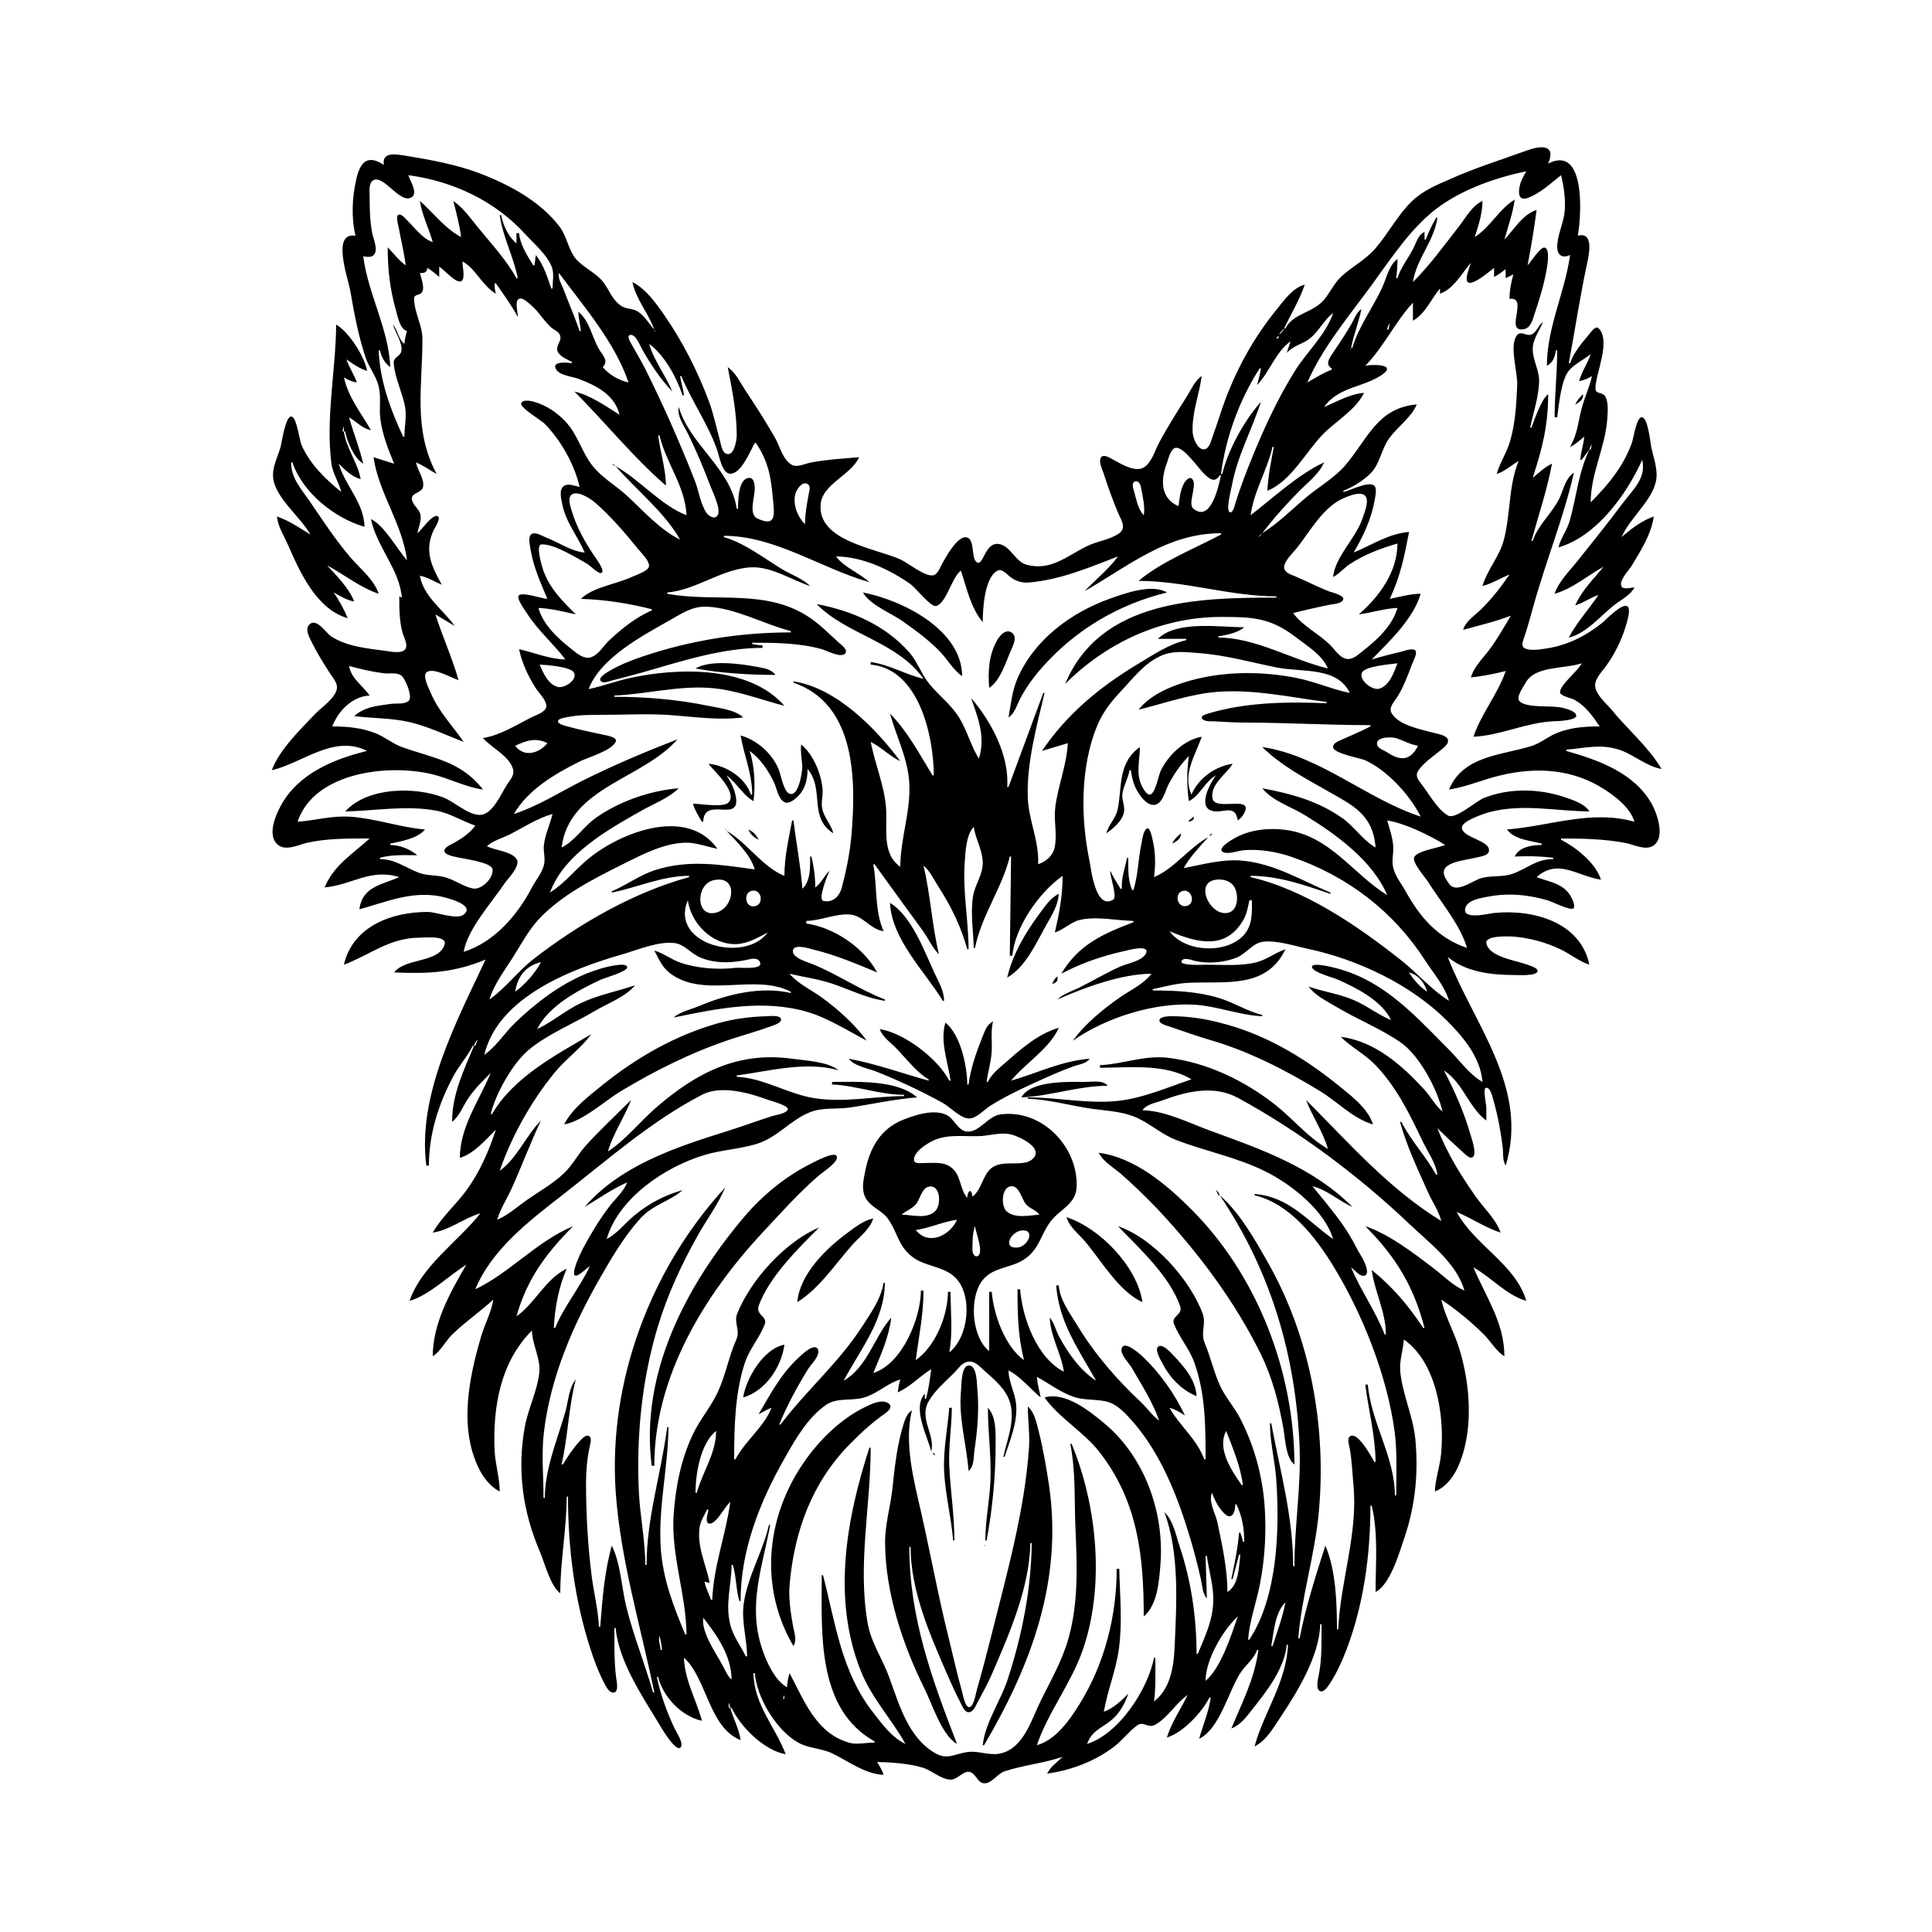 <?xml version="1.0" encoding="UTF-8"?>
<svg xmlns="http://www.w3.org/2000/svg" xmlns:xlink="http://www.w3.org/1999/xlink" width="1500pt" height="1500pt" viewBox="0 0 1500 1500" version="1.1">
<g id="surface1">
<path style=" stroke:none;fill-rule:nonzero;fill:rgb(0%,0%,0%);fill-opacity:1;" d="M 998 255 L 997 255 C 1002.336 243.57 1008.926 233.047 1013 221 C 1003.43 223.488 996.562 233.664 990.609 241 C 973.805 261.715 960.828 285.066 951.426 310 C 947.816 319.566 945 329.43 941.426 339 C 940.348 342 939.191 347.645 935.785 348.652 C 930 350.355 926.277 340.078 926 336 C 925.168 320.82 931 306.781 933 292 C 927.992 295.211 925 302.027 921.949 307 C 914.352 319.113 906.445 331.348 899.781 344 C 896.609 350.023 894.469 358.129 888.828 362.422 C 882 367.621 870.188 360 864 356.703 C 861.777 355.543 856.426 352 854.617 355.473 C 852.98 358.703 855.641 364 856.668 367 C 860 377.402 863.812 388 868 398 C 870.211 403.309 875 409.656 868.938 414.031 C 861.711 419.195 851.887 420.086 844 424 C 828.789 431.301 816 443.656 797 438.43 C 787.988 436 784.316 423.176 775 422.285 C 769 421.73 766 427.695 763.742 432 C 762.992 433.363 761 438 758.812 436.793 C 753.352 434.188 757.602 417.754 749.906 417.117 C 742.848 416.531 733.59 433.766 730.781 439 C 729.301 441.762 727.66 446.477 723.957 446.746 C 717.195 447.238 705.305 437.195 699 434.309 C 680.355 425.773 634 420.145 637.203 391 C 638.867 375.703 660.902 368.68 667 355 C 654.652 356 642.234 356.766 630 359 C 625.523 359.715 619.445 363.152 615 361 C 608 357.461 605.387 346.355 601.773 340 C 594.598 327.383 586.684 315.094 578.668 303 C 574.414 296.586 571.383 289.594 565 285 C 568.379 302.418 572 320.191 572 338 C 571.98 341.52 569.93 355.398 563.418 352.078 C 560.273 350.473 559.57 344.035 558.711 341 C 555.871 331.016 553.875 320.727 550.191 311 C 541.332 287.609 530.203 265.605 515.973 245 C 509.316 235.355 501.656 224.438 491 219 C 493.883 232.797 503.484 243 508 256 C 503.949 251.352 500.328 245.02 494.996 241.746 C 490.348 239 485.652 240.379 481 236.555 C 474 231 472.523 223.242 466.785 217.176 C 461.266 211.336 453.645 207.824 448 202 C 441.18 194.629 440.516 184 434.477 176 C 419.242 156 395 143.148 372 134.426 C 354 127.668 334.832 124.191 316 121.078 C 308.68 120 296.312 117.016 298 128 C 285.328 119.723 279.688 125.758 276.652 139 C 273.406 153.164 272.613 168.777 276 183 C 256.961 180 270.383 216.207 272 226 C 275 243.355 278.328 261.312 284 278 C 286.727 285.684 292.172 292.094 294 300 C 296 308.168 294.27 316.723 295.285 325 C 296.805 337.359 301.316 348.586 306 360 L 290 355 C 294 382.801 312.383 406.363 316 435 C 308 426 298.699 408.227 288 403 C 292.461 424.559 310.191 442 312 464 L 310 463 C 310 472.449 310 481.77 312.477 491 C 313.348 494.398 316.789 500.27 314.879 503.684 C 312.586 507.777 303.703 506 300 505.426 C 285.797 503.488 269.262 502.145 257 494 C 253 491.25 246 479.812 240.449 484.617 C 236.23 488.227 240.391 495.254 242.246 499 C 246.371 507.324 251.27 515.223 256.344 523 C 258.578 526.426 262.391 530.57 261.512 535 C 260 542.25 249.914 549 245 554 C 233.191 566.391 217.172 581.719 211 598 C 235 592.422 259 570.027 285 583 C 259.309 589.328 231.957 600.375 218.312 625 C 214 632.695 206.812 649.359 216.215 656.258 C 222.246 660.684 231.688 656 238 654.426 C 254 650.824 270.609 651 287 651 C 273.785 663.059 259.211 671.688 252 689 C 273.246 687.133 287.59 674 310 681 C 296.242 687.098 281.41 688.18 279 706 C 299.594 700.367 317.965 692.148 340 695.59 C 344.367 696.273 370.512 702.281 359.766 710.242 C 354.375 714.234 338.77 708.027 332 708.027 C 304 708.027 273.895 719.211 267 749 C 287.664 741.18 302.551 728.008 326 728 C 329.617 728 347 726.133 345.227 733.059 C 341.195 747.809 314.5 743.559 306 755 C 332.344 756.133 352.371 755.254 377 745 C 354.305 793.52 323.91 850.105 331 905 L 333 905 C 333 880.309 340.613 856.574 352.309 835 C 356.652 827 362.961 820.125 367 812 L 368 812 C 359.957 831.348 351 849.566 351 871 C 356.871 866.406 359.312 859.094 363.355 853 C 368.344 845.484 374.652 839.348 381 833 C 371.953 854.73 357.203 874.52 357 899 C 368 895.699 377 885 385 877 C 379.609 893.539 372.477 910 362.254 924 C 354 935.355 342.961 944.785 336 957 C 349.348 955 360.262 945.668 373 942 C 355.594 964 327.273 982.812 318 1010 C 333.695 1005.383 348 990.57 362 982 C 349.438 1003.523 336 1027.465 336 1053 C 342 1049.277 345.887 1041.223 351 1036.172 C 361 1026.422 372.719 1018.469 383 1009 C 381.57 1018.543 376.484 1027.727 373.723 1037 C 365.434 1064.812 358.266 1098.48 366.723 1127 C 370.246 1139 376.527 1152.051 388 1158 C 387.91 1147.23 384.512 1136.758 384 1126 C 382.566 1092.32 388.562 1057.438 413 1033 C 413.227 1044.055 419.988 1055.156 418.707 1066 C 417 1080.32 409.996 1093.738 407.426 1108 C 401.367 1141.59 405.859 1173.809 419.281 1205 C 423 1213.773 427.262 1231.328 435 1237 C 435 1211.805 439.93 1187 440 1162 L 441 1162 C 441 1202.023 446 1241.762 458.344 1280 C 461.277 1289.152 464.777 1298.488 469.262 1307 C 470.578 1309.492 473 1314.648 476.688 1314.078 C 480.754 1313.426 478.582 1304.504 478.285 1302 C 476.82 1289.586 477 1276.508 477 1264 L 478 1264 C 480.191 1289.082 498 1316 510.801 1337 C 514.273 1342.777 517.934 1349 522.465 1354 C 523.504 1355.094 527 1359 528.648 1356.34 C 530.699 1353 525.188 1345 523.781 1342 C 517.82 1329.363 512.836 1315.695 510 1302 L 511 1302 C 514.723 1317.523 529.363 1332.73 545 1336 C 540.363 1319.055 531.781 1305.227 531 1287 C 548.871 1303 550.258 1341.211 575 1351 C 573.801 1342.102 569.336 1334.535 567 1326 L 568 1326 C 575 1340.828 593.277 1359.02 610 1362 C 601.734 1340.199 585.516 1324 585 1299 L 586 1299 C 587.699 1318.453 602.902 1343.691 620 1353.094 C 628 1357.531 637.703 1357.258 646 1361.258 C 658.625 1367.348 671.547 1377.34 686 1378 C 684.902 1374.289 682.984 1371.301 681 1368 C 691.766 1368.223 706.816 1369.227 717 1372.598 C 723.91 1375 729.613 1380.641 737 1381.652 C 743.371 1382.523 747.359 1374.488 752.961 1375.754 C 758 1377 759 1385.105 765 1384.535 C 770.535 1384 774.555 1377.02 780 1375.223 C 794.66 1370.391 810.18 1369.016 825 1364 C 820.832 1368.133 815.547 1371.656 813 1377 C 831.598 1374.496 850 1367.48 865 1356.102 C 871.496 1351.16 876.387 1344.301 882.98 1339.543 C 887.922 1336 891.27 1342.234 897 1339.004 C 907 1333.336 912.688 1322.559 922 1316 C 917 1326.68 909.242 1337.766 906 1349 C 918.809 1345 932.941 1329.691 939 1318 L 940 1318 C 938.543 1328.809 933.957 1339.496 931 1350 C 946.887 1342.43 953.824 1313.152 962.941 1299 C 966.953 1292.77 973.594 1288.082 976 1281 L 977 1281 C 974 1303.5 964.562 1321.43 956 1342 C 963.238 1339.195 967.691 1333 972.398 1327 C 983.398 1313.23 997.41 1295.207 999 1277 L 1000 1277 C 998.754 1306.082 981.41 1329 974 1356 C 983 1351.312 988.203 1342.211 993.668 1334 C 1006.988 1314 1024.473 1285.824 1025 1261 L 1026 1261 C 1026 1274.059 1026.453 1287.113 1024 1300 C 1023.465 1302.82 1021.238 1311 1024.602 1312.824 C 1027.824 1314.594 1031.207 1309.07 1032.559 1307 C 1037.629 1299.238 1041.602 1290.633 1044.938 1282 C 1058.758 1246.266 1064 1207.121 1064 1169 L 1065 1169 C 1070.195 1190.824 1068 1214 1068 1236 C 1079.395 1230.395 1086.793 1204.57 1090.668 1193 C 1098.969 1168.195 1101.352 1143 1098.828 1117 C 1097 1099.133 1088.91 1082.691 1087.172 1065 C 1086.348 1056.629 1089.344 1048.297 1090 1040 C 1115.582 1058.023 1121.73 1100.004 1118.828 1129 C 1117.855 1138.738 1114.422 1148.188 1114 1158 C 1128.539 1152.367 1135 1134.105 1137.996 1120 C 1142.797 1096.355 1140 1070 1132.973 1047 C 1129 1034.184 1122 1022 1119 1009 C 1130.684 1016.727 1142 1026.109 1152 1036 C 1157.168 1041.16 1161.848 1049.277 1168 1053 C 1167.984 1026.742 1153.664 1007.215 1144 984 C 1157.824 991.703 1169.543 1005.539 1185 1010 C 1176.863 981.754 1144.676 966.695 1131 941 C 1142.547 945.809 1153 953 1165 957 C 1161.75 946.824 1151.832 937.746 1145.719 929 C 1133.891 912.074 1123.496 895.324 1116 876 C 1122.172 882.043 1128.57 888.059 1135 893.828 C 1136.566 895.238 1140.668 899.766 1143 898.656 C 1147.238 896.82 1142.555 884 1141.711 881 C 1136.684 863.492 1129.465 847.09 1121 831 C 1136.168 841.035 1140.387 860 1154 870 C 1154 866.668 1154 863.332 1153.996 860 C 1153.969 857.805 1151.176 845.234 1153.598 844.633 C 1157.355 843.695 1159 852.762 1159.711 855 C 1163 866.797 1165.273 878.82 1166.715 891 C 1167.289 896 1166.406 900.672 1169 905 C 1187.34 844.652 1144.422 795.633 1124 743 C 1138.391 754.824 1158 757 1176 757 C 1178.586 757 1193.793 758.004 1193.793 753.762 C 1193.793 751 1185 748.785 1183 748.078 C 1175.184 745.391 1155.629 742.492 1154 732.133 C 1153.172 726.273 1170.465 727 1174 727.09 C 1187 728 1200.281 731.586 1212 737.258 C 1219.383 740.832 1226.219 746.52 1234 749 C 1227 715.617 1190 705.82 1160 708.832 C 1155.887 709.242 1133.703 715 1138 704.105 C 1140.344 698.805 1149 697.383 1154 696.398 C 1170.398 693.102 1185.984 694.438 1202 699.145 C 1204.844 700 1219.949 707.5 1221.672 705.184 C 1223.402 703 1220.242 697 1219 695 C 1213 685.605 1202.441 684.637 1193 681 C 1209.578 666.129 1225 680.359 1243 683 C 1238.867 670.027 1223.785 658.016 1212 652 L 1212 651 C 1228.434 651 1245.812 651.355 1262 654.461 C 1268.414 655.691 1277.746 660.766 1283.891 656.398 C 1293 650 1286.637 631.609 1282.324 624 C 1268.617 599.824 1241 590.121 1216 583 L 1216 582 C 1230.227 581 1241.668 577.473 1256 581.723 C 1267.934 585.258 1277.902 595 1290 597 C 1280 580 1263.609 566.289 1251.195 551 C 1247 546 1239.328 539.754 1238.504 533 C 1237.797 527.23 1244 521.312 1247 517 C 1253.441 508.074 1258.77 497.496 1261.961 487 C 1262.848 484.086 1266.336 473.57 1263.883 471.07 C 1260 467.145 1246.746 481.32 1244 483.539 C 1231.512 493.633 1216.918 501 1201 503.41 C 1196.355 504.137 1188.566 505.516 1184 503.422 C 1180.547 501.699 1182.324 498 1183.309 495 C 1186 487.086 1188.184 479.059 1190.426 471 C 1200 436.191 1213.93 402.203 1222 367 C 1215.469 371 1213.797 380.441 1210.68 387 C 1205 398.613 1193.902 407.754 1190 420 L 1189 420 C 1194.57 399.625 1201 381 1205 360 C 1199.34 362.523 1194.789 367.113 1190 371 C 1197.469 348.051 1202 330.262 1202 306 C 1196.684 310 1191.438 325.562 1189 332 L 1188 332 C 1190.406 320.379 1194.438 309 1194.961 297 C 1195.375 287.516 1190 280 1190 271 C 1190 263.484 1195.211 256.703 1198 250 C 1194.32 252.402 1193 258.195 1188.906 259.75 C 1184.723 261.281 1180.352 255.832 1177.18 261.148 C 1172 269.629 1178.395 289.117 1177.961 299 C 1177.324 313.555 1176.5 329 1172.277 343 C 1169.676 351.668 1164.488 359.363 1162 368 C 1168.375 366 1173.254 361.273 1179 358 C 1171 378.199 1173 398.109 1167.621 419 C 1164.25 432.094 1154.676 442.266 1151 455 C 1158.422 453 1164.941 449 1172 446 C 1165.336 455.797 1158.406 464.633 1150 473 C 1145 478 1137.938 482.102 1136 489 C 1148.535 485.477 1160.812 482.727 1173 478 C 1167.574 487.297 1162.391 496.371 1155.871 505 C 1150.785 511.727 1144.387 517.73 1142 526 C 1150.938 525 1160.25 523.156 1169 521 C 1162.867 539.008 1150 554.02 1144 572 C 1164.898 571.09 1184.676 561 1206 560 C 1208.668 560 1223.793 559.395 1223.793 555.754 C 1223.793 552.305 1216.48 550.445 1214 549.746 C 1205.176 547.258 1187.477 550.113 1180.359 545 C 1176 542 1182.898 533.148 1184.578 530 C 1191.641 516.789 1214.902 519.441 1228 515 C 1225 521.199 1211.207 531.539 1211.207 537.488 C 1211.207 540.328 1219.922 542.043 1222 543.137 C 1230.762 547.738 1236.609 556.008 1242 564 C 1230.801 564 1219.555 564.742 1209 569 C 1202 571.695 1196.168 577 1189 579.227 C 1165.777 586.469 1136 586.59 1125 613 C 1138.406 611.02 1151.727 605.031 1165 602 C 1193 595.223 1221.375 597 1246 613.078 C 1255.207 619.133 1265.527 627.121 1269 638 C 1235.199 628.48 1203.68 641.344 1170 644 C 1175.934 652 1187.895 652.566 1197 655 L 1197 656 C 1189.262 656.16 1179.734 657.406 1176 665 C 1186.414 664.555 1195.594 664.684 1206 666 L 1206 667 C 1192.316 667.008 1185.996 674.402 1174 678.52 C 1166.324 681.156 1157.809 679.57 1150 681.789 C 1144.207 683.434 1133.895 691.434 1127.82 688.508 C 1125.574 687.43 1124.246 685 1122.953 683 C 1114 669.285 1136.91 668.262 1147 665.629 C 1149.629 665 1155.57 664.238 1156 660.789 C 1157.336 652.277 1135 650.633 1135 642.438 C 1135 637.309 1152.918 631.43 1157 630.379 C 1182.414 623.832 1208.309 629.785 1234 630 C 1230.504 624 1220.477 620.805 1214 618.672 C 1194.328 612.188 1171.344 611.785 1152 619.605 C 1145.797 622.113 1130 636.535 1124.172 633.148 C 1115.906 628.477 1108.914 615.398 1103 608 C 1100.523 604.723 1098.617 601.82 1101.336 598 C 1105.879 591.617 1113 587.133 1118.984 582.078 C 1120.992 580.352 1124.941 577.551 1124.168 574.391 C 1123.227 570.539 1115 569.609 1112 568.711 C 1102.367 566 1086.363 563.172 1080.621 554 C 1077.867 549.539 1081.887 545.551 1084.25 542 C 1089.727 533.773 1093 524.191 1096.574 515 C 1097.363 513 1100.633 507.113 1098.867 505.043 C 1096.977 502.824 1090.301 505.34 1088 506 C 1084.992 506.598 1081.996 507.371 1079 508.129 C 1074.301 509.309 1069.66 510.68 1065 512 C 1078.672 498.039 1097.441 480.301 1103 461 C 1094.738 461.066 1087 463.344 1079 465 C 1087.395 447.023 1090.254 432.316 1094 413 C 1078.223 414.258 1065.223 423.078 1051 429 C 1057.867 417.23 1064.539 403.504 1066.914 390 C 1067.422 387.121 1069.879 378.426 1066.398 376.645 C 1061 374 1048.512 380.727 1043 382 L 1043 381 C 1050.941 378 1062.191 371.059 1067 364 C 1072 356.531 1073.344 347.34 1078.762 340 C 1085.258 331.191 1095.707 324.141 1100 314 C 1069.301 316.68 1062 340.68 1044.699 361 C 1036.312 370.785 1024.883 377.328 1015 385.426 C 1003.48 395 992.645 406.098 980 414 C 988.75 402.473 998.797 391.254 1009 381 C 1015.625 374.344 1024.273 367.801 1028 359 C 1007.539 368.566 988.852 386.277 971 400 C 973.516 381.328 983.805 365.129 988 347 L 989 347 C 986.898 358.148 984.488 369.656 984 381 C 1002.824 373.707 1014.852 348.766 1029 335.285 C 1038.633 326.25 1053.363 317.09 1059 305 C 1047.754 306 1038.188 311.758 1028 316 C 1039.184 300.168 1058.32 301 1072.941 291.004 C 1085.352 282.543 1065 282.766 1060 284 C 1074.438 269.258 1083 250.141 1097 235 L 1097 249 C 1106.992 243.223 1110.801 232.465 1118 224 L 1118 228 C 1128.621 224.391 1134.957 212.09 1142 204 C 1141.242 206.332 1140.41 208.648 1139.723 211.004 C 1134 230.113 1154.77 212 1160 208 L 1160 215 C 1163.34 213.453 1165.98 211.094 1169 209 L 1169 216 L 1175 213 C 1173.191 219 1172 225.766 1172 232 C 1187.18 230.305 1167.781 258.195 1183 255.625 C 1188.406 254.711 1189.871 248.379 1191.332 244 C 1195.305 232.109 1199 220.398 1201 208 C 1201.477 205.59 1203.57 192.207 1198.895 192.207 C 1195.621 192.207 1188.434 203.547 1186 206 C 1188.668 192 1191.191 177.293 1193 163 C 1181.984 166.52 1175.734 178.102 1168 186 C 1170.871 176 1174.594 165.426 1176 155 C 1163.949 162.113 1157.18 176.383 1145 184 C 1147.926 175 1150.973 165.676 1151 156 C 1142.801 159.824 1137.973 169.062 1132.574 176 C 1121 190.785 1110.281 205.719 1097 219 C 1099.648 201.078 1113.566 187.047 1116 169 L 1115 169 C 1112 174.418 1109 180.238 1107 186 L 1106 186 L 1106 180 C 1101 182.523 1100 187.309 1097.742 192 C 1093.812 200.059 1087.539 207.371 1085 216 L 1084 216 C 1084.641 211 1085 206.102 1085 201 C 1078.203 206.332 1076.656 215.434 1073.23 223 C 1066.219 238.484 1054.691 253.719 1050 270 L 1049 270 C 1051 260 1054.902 250.137 1057 240 C 1052.945 242.656 1051.391 248 1048.988 252 C 1044.379 260 1039.23 267.391 1034.207 275 C 1031.57 279 1029 283.176 1034 286 L 1034 287 C 1027.445 289.398 1021 293.477 1015 297 C 1025.805 272 1043.867 249.68 1060 228 C 1075.707 207.227 1090.297 183.426 1110 166.289 C 1130.168 148.75 1159 138.344 1185 133 C 1183.668 135.285 1182.391 137.582 1181.312 140.004 C 1179.242 144.637 1176.707 157 1186 153.73 C 1195.223 150.543 1204.441 142 1212 136 C 1214.242 145.309 1215.938 156.473 1214.57 166 C 1213.344 174.57 1208.934 183.34 1209 192 C 1209.195 198.574 1213.465 200.602 1219 198 C 1215 227.039 1201 254.27 1201 284 C 1205.75 281.531 1207.234 277.105 1208 272 L 1209 272 C 1209 289.395 1207 306.648 1207 324 L 1209 324 C 1210.281 314.492 1211.953 296 1217.727 288.211 C 1221.723 283 1229.758 279.16 1235 275 C 1232.535 282.238 1228 288.672 1226 296 C 1229.629 295.137 1232.758 294 1236 292 C 1233.949 301 1229.984 309.188 1227.762 318 C 1224.941 329.152 1224.785 336.605 1219 347 C 1223.168 345.066 1226.441 342 1230 339 C 1229.512 345.117 1227.281 351 1227 357 L 1228 357 L 1234 349 C 1225.355 367.516 1224.176 384.637 1218.844 404 C 1216.793 411.438 1211.797 417.512 1210 425 C 1239.574 416.48 1263.199 383.492 1275 357 C 1278.422 371.379 1267.535 380.379 1259.629 391 C 1248.234 406.309 1236.32 421.098 1224.398 436 C 1218.344 443.57 1210 451.676 1207 461 C 1221.391 456.828 1232 447.156 1245 440 C 1237.25 449.551 1227.934 458.562 1223 470 C 1229.398 468.152 1234.602 464 1241 462 C 1233.516 473.094 1224.301 483.16 1218 495 C 1231.844 491.824 1243 477.594 1254 469.234 C 1259.258 465.215 1265.926 462.066 1269 456 C 1266.445 456.199 1259.691 458.266 1258.664 454.68 C 1257.371 450.156 1264.809 442.594 1266.996 439 C 1274 427.281 1282 415 1284 401 C 1274.637 404.246 1266.43 410.57 1259 417 C 1265.348 402.266 1282 389.539 1285.605 374 C 1287.633 365 1283.805 355.703 1282 347 C 1281.27 343.449 1279.395 323.016 1274.371 324 C 1270.41 324.637 1268.219 340.492 1266.945 344 C 1260.285 362.328 1248.617 376.383 1235 390 C 1235 367.785 1246.387 347.273 1247.91 325 C 1248.254 320.008 1249 311.613 1246 307.32 C 1243.484 304 1238.504 306.457 1238.688 301 C 1239 289.727 1251 264.309 1241 254.754 C 1238.652 252.523 1234.652 258.547 1233.434 260 C 1228 266.484 1221.598 274 1219 282 L 1218 282 C 1222.961 255.68 1226.809 229.152 1232.574 203 C 1234 196 1237 179.824 1225 183 C 1228 166.379 1231 112.137 1202 127 C 1208.586 111.398 1195.43 113.141 1185 117 C 1165.23 124.164 1145.316 130.324 1126 139 C 1115.375 143.555 1104.637 148.066 1096.172 156.285 C 1085 167.102 1077.871 181.344 1067.711 193 C 1059.969 202 1049.434 207.051 1041 215.09 C 1035.562 220.301 1032.656 227.332 1027.711 233 C 1018.734 243.281 1004.184 243.078 998 255 M 429 224 L 428 224 C 424.953 215 422 205.43 416 198 L 415 206 L 414 206 C 409.344 198.395 403.797 190.062 403 181 L 401 181 L 401 189 C 394.48 183.609 390.875 175.102 389 167 L 388 167 C 390.258 183.762 398.766 199.336 402 216 L 401 216 C 393.297 202.164 382.289 190.152 372.25 178 C 365.914 170.328 360.219 161.789 352 156 C 354.258 165.16 356.789 174.641 358 184 C 345.656 177.699 336.355 165.047 326 156 C 327.598 166.809 333 177.438 336 188 C 328.258 185.367 322.672 177.625 317 172 C 315.465 170.477 312.191 166.074 309.617 166.633 C 307 167.195 309 174.379 309.426 176 C 311.234 186.039 313.719 196 315 206 C 309.555 202.156 305.641 196.738 301 192 C 301 209 302.773 224.688 307.426 241 C 308.871 246.062 310.426 255.426 316 257 C 315 260.383 314.18 263.488 314 267 C 309.305 263.547 308.926 256.348 305 252 C 306.875 257.746 312.828 266.668 311.59 272.777 C 310.77 276.812 305.328 277.125 305.676 282.004 C 306.484 293.289 312.496 305 314.531 316 C 315.812 323.02 313.98 331.719 314 339 L 313 339 C 303 317.805 295 295.75 294 272 L 295 272 C 296.305 277.488 298.422 281.598 303 285 C 301.719 255.125 285.793 228.383 282 199 C 285.57 199.621 289.848 200.238 291.355 196 C 292.816 191.781 289.82 185.195 289 181 C 287.18 171.68 286.996 162.457 287 153 C 287 149.555 286 142.277 289.562 140.082 C 297.469 135.109 309.793 157.391 318.773 153.605 C 325.484 150.777 318.219 140.23 317 136 C 352 140.734 384.379 156 408 182 C 414.598 189.191 425.613 198.656 428.652 208 C 430.281 213.008 429 218.816 429 224 M 1145 184 L 1144 185 L 1145 184 M 385 228 C 384.191 225.27 384 223 384 220 L 385 220 C 391 228.559 396.938 236.758 402 246 C 402.199 242.719 399.434 234.152 402.742 232.16 C 405.602 230.441 410 235.027 412 236.617 C 418 241.652 421.73 248.367 427.324 253.699 C 429.668 256 433.34 257 434.715 260.059 C 436.703 264.625 431 268.414 433 273 C 434.93 277.035 440.383 279 444 281 L 444 282 C 441.195 281.48 427.73 280.043 431.754 286.789 C 434.625 291.613 444.18 292.254 449 294.066 C 462.852 299.273 477.312 306.484 481 322 C 469.738 315.051 459 307.113 446 304 C 469.812 327.812 491.559 355 517 377 C 516.891 364 512.648 351 511 338 L 512 338 C 517 359.383 532 377.301 533 400 C 513 392.324 496.848 372.492 478 362 C 493.859 380.168 516.281 398 528 419 C 512 411.066 499 396 486 384.168 C 477.359 376.492 466.605 370.27 459.531 361 C 451.328 350.25 448.547 337.32 438.828 327.039 C 432.422 320.258 423.992 314.68 415 312.043 C 412.797 311.398 405.395 309.648 404.633 313.328 C 403.93 316.703 420.297 326.355 422.91 329.039 C 435.562 342.027 445.898 360.277 450 378 C 446.488 377.484 441.574 375.098 438.227 377.043 C 433.66 379.695 435.664 387 436.461 391 C 439 405.098 448.453 416.125 454 429 C 443.332 428.062 433.844 421.062 424 417.316 C 421.188 416.246 417.254 413.621 414 414.133 C 409 415 411.547 423.777 412 427 C 414.398 441.02 419.609 452.055 425 465 C 420.777 464.816 405.891 459.445 402.879 462.199 C 400.465 464.402 407.77 474 409 476 C 417.645 489.566 429.465 499.531 439 512 C 426.648 511.746 414.91 506.73 403 504 C 405.215 514.59 410 525 415.812 534 C 418.227 538 423.984 543.199 424.172 548 C 424.359 552.695 416.371 555.066 413 556.754 C 401.191 562.656 388.215 571.02 375 573 C 381.723 580.766 395.188 586.684 398.277 597 C 399.688 601.703 396.168 605.371 393.746 609 C 388.996 616.125 382.457 633.109 372 632.68 C 362.734 632.297 352.695 622.367 344 619.066 C 321.664 610.59 285.359 611.059 268 630 C 291.387 629.516 315.711 625 339 629.461 C 349.715 631.516 358.816 637.531 369 641 C 364.727 647 358.328 651.129 352 654.691 C 350 655.816 345 657.656 345 660.512 C 345 663.699 351.777 664.793 354 665.371 C 359 666.684 381.898 669.223 382.457 675.133 C 383 682.113 373.699 691.191 367 689.797 C 359.609 688.262 353.242 683.348 346 681.211 C 339 679.184 331.785 680.137 325 677.531 C 314.441 673.477 306.832 667.031 295 667 L 295 666 C 304.516 663.324 314.195 664 324 664 C 317.785 659 311 656.348 303 656 L 303 655 C 311.883 653 323.832 651.195 330 644 C 310.57 642.414 291.719 635.441 272 634.09 C 257.781 633.117 244.91 637 231 638 C 244 599.445 301.352 593 335 601 C 348.512 604.09 361.219 611.145 375 613 C 357.906 591 336.699 588.809 312 580 C 304.84 577.328 299 572.309 292 569.453 C 281 565.031 269.578 564 258 564 C 262.473 552 273.66 540.609 287 540 C 281.465 532.141 272.789 527.035 271 517 C 279.812 519.48 288.902 521.598 298 522.715 C 302.211 523.23 308.18 521.801 311.723 524.602 C 314.734 527 320.562 541 317.352 544.062 C 314.406 547 307.77 546 304 546.426 C 293.305 548 283.383 548.48 275 556 C 288.973 557.766 303.188 557.379 317 560.426 C 331.656 563.656 345.996 570.637 360 576 C 350.805 562.789 340.266 552.191 334 537 C 332.816 534.102 327.465 524 331.605 521.617 C 337.469 518.398 350.27 526.363 356 528 C 351 510.559 343.598 494.203 338 477 L 353 486 C 344 473.266 328.914 463.352 326 447 C 332 448.086 337.332 451.641 343 454 C 334.977 439.527 329 427.109 337 411 C 337.812 409.598 343 401.371 339.496 400.633 C 335 399.688 327.5 411.48 324 414 C 324.949 409.391 327.566 403.695 326.309 399 C 325 394.73 319.855 391.551 319.754 387.109 C 319.641 382.457 327.488 382.777 328.473 378 C 329.695 372 324 365 323 359 C 328.719 361.395 333.613 365.004 339 368 C 320.555 333.402 328 300.172 327.973 263 C 327.949 252.699 321.699 242.648 321.477 232.074 C 321.391 228 326 229.684 327.73 226.746 C 329.848 223 327 216 326 212 C 329.68 212.016 331 211.738 332 208 C 335.195 210.113 338 212.484 341 215 L 341 207 C 344.461 209 354.637 221 358.395 218.168 C 361.348 216.023 359 206.348 359 203 C 369.227 208.227 374.434 222 385 228 M 1170 208 L 1169 209 L 1170 208 M 434 212 C 453.434 238.219 477.391 265.641 488 297 C 480.516 295.223 472.883 291 468 285 C 472.797 280.078 467.957 276 465 271 C 459.473 261.465 457.879 249.34 449 242 C 449.219 247.059 450.363 252 451 257 L 450 257 C 446.344 246.191 441.672 235.695 437.68 225 C 436.168 221 433 216.348 434 212 M 1084 217 L 1083 218 L 1084 217 M 1097 219 L 1096 220 L 1097 219 M 1035 243 C 1029.91 259 1014.965 273 1006 287 C 991.312 310.27 980 335.48 969.801 361 C 965.98 370.551 962.488 380.207 959.344 390 C 958.922 391.312 957.305 399.121 954.723 397.652 C 951.594 396 955.863 380.102 956.426 377 C 960.516 354.352 971.922 333.754 979 312 C 966.305 326.059 953.301 349.418 949 368 L 948 368 C 951.566 339.789 962.441 310 978 286 L 979 286 C 978.402 290.441 977 294.645 976 299 C 985.812 288.719 990.301 273.312 1002 265 L 999 274 C 1005 267.73 1010.926 267.531 1016.996 262.762 C 1024 257.211 1027.879 248.449 1035 243 M 1079 251 L 1078 256 L 1077 256 C 1077.305 253.707 1077.578 252.789 1079 251 M 261 252 C 260.707 287.379 252.887 323.566 257.184 359 C 258 367.094 263 374.141 265 382 C 252.668 372 240.988 360.703 234.312 346 C 232.434 342 230.629 325.027 226.621 323.496 C 221.797 321.656 218.781 343.602 217.848 347 C 215.578 355.285 210.816 363.105 212.215 372 C 214.602 387.223 233.57 401.668 241 415 C 232.578 409.828 224.418 404.207 215 401 C 215.797 409 220.43 415.793 223.574 423 C 232.824 444.199 245.664 473 270 480 C 267 473.02 263.395 466.152 259 460 C 264.188 462.73 269.172 466 275 467 C 271 456.688 261.414 447.051 254 439 C 267.574 446.227 279.266 456.016 294 461 C 290.48 450 279.645 441.574 272.285 433 C 260.504 419.27 250.578 404 240.34 389 C 233.715 379.367 226 371.258 226 359 L 227 359 C 234.98 382.398 259.539 402.242 283 409 C 282.609 390.172 267.953 377.156 263 360 C 268 365 273 370 280 372 C 277.766 359.035 268.781 348.227 267 335 L 268 335 C 269.379 342.73 275 355.816 282 360 C 279.188 348 274.387 336.027 271 324 C 276.82 327.359 281.203 332.684 288 334 C 280 320.047 270.73 309.117 267 293 C 270.262 295 273.277 296.336 277 297 C 275 290.605 270.992 285.297 269 279 C 274 282.68 278.98 286 285 288 C 283.281 277 270.699 257.48 261 252 M 997 255 C 995.895 257.355 995 258.375 993 260 C 994.207 258 995.246 256.59 997 255 M 508.668 256.668 C 508.723 256.723 508.777 257.777 508.332 257.332 C 508.277 257.277 508.223 256.223 508.668 256.668 M 522 304 C 516.77 291.438 507.777 280.109 504 267 C 515.961 275.602 525.316 293.242 530 307 L 531 307 C 530.578 302 528.746 297.078 528 292 L 529 292 C 537.27 312 549.992 329.438 556.996 350 C 558.523 354.48 560.695 367.793 567 367.793 C 575.656 367.793 582.422 350.133 586 344 L 587 344 C 597 359.332 598.5 370.453 600.172 388 C 601.277 399.648 602.727 409.496 588 402.531 C 580.871 399.117 586.191 385.605 585.984 379 C 585.906 376.449 585.566 371.055 581.906 371.055 C 572.965 371.055 573 389.398 573 395 L 572 395 C 567.371 363.668 535.418 345.223 527 316 C 525.551 323 530.734 330 533.754 336 C 540.535 349.66 546.395 363.75 551.809 378 C 553.512 382.484 560.312 396.016 556.957 400.395 C 554.434 403.684 549.93 400.285 548.363 398 C 543.633 390.656 542.547 381 539.398 373 C 527.711 343.449 515 314.383 500.754 286 C 497.316 279.18 493.285 272.695 489.621 266 C 488.957 264.781 486.434 260.469 489.32 260.035 C 493.68 259.387 496.797 268.156 498.426 271 C 505 282.582 512.758 294.336 522 304 M 993 261 C 992.453 262.637 992.637 262.453 991 263 C 991.547 261.363 991.363 261.547 993 261 M 294 269 L 293 270 L 294 269 M 1048.668 270.668 C 1048.723 270.723 1048.777 271.777 1048.332 271.332 C 1048.277 271.277 1048.223 270.223 1048.668 270.668 M 269 278 L 268 279 L 269 278 M 1218 283 L 1217 284 L 1218 283 M 1237 291 L 1236 292 L 1237 291 M 1229 306 C 1226.52 308.551 1224.496 310.777 1223 314 C 1226.414 312.367 1229.543 310.07 1229 306 M 1028 316 L 1027 317 L 1028 316 M 267 331 L 267 335 L 266 335 C 266.176 333.316 266.316 332.508 267 331 M 1236 345 L 1235 349 L 1234 349 C 1234.562 347.246 1234.918 346.457 1236 345 M 947 369 L 948 369 C 946.316 376.273 940.473 406.156 926.605 395 C 922 391.359 928.84 378.609 926.398 373.117 C 924.488 368.828 920.867 372.465 919.418 375.008 C 916.344 380.406 915.766 387 915 393 C 901 387 901 372.691 905.812 360 C 906.977 357 908.844 347.637 913.211 347.637 C 919.691 347.637 930.48 363.617 935 368 C 939.254 372.098 943.371 375.152 947 369 M 1180 357 L 1179 358 L 1180 357 M 263 359 L 262 360 L 263 359 M 307 360 L 306 361 L 307 360 M 475 360 C 476.223 361.195 476.422 361.316 478 362 C 476.777 360.805 476.578 360.684 475 360 M 888 400 C 883.355 395.199 882.191 387.281 880.348 381 C 879.75 379 878.277 374.699 881.277 373.75 C 883.953 373 885.371 376 885.773 378.02 C 886.988 384.242 889.266 394 888 400 M 625 407 C 619.32 401.363 615.539 392.086 617.395 384 C 618 380.637 622.922 372.688 627.383 376.047 C 629.645 377.754 628.219 381.766 627.805 384 C 626.41 391.492 625 399.379 625 407 M 266 382 L 265 383 L 266 382 M 451 465 C 468.734 465.367 488.832 468.559 506 473 L 506 474 C 493.633 479.176 482.773 488.121 473 497.172 C 468.582 501.277 464.938 508.148 459 510.242 C 453.48 512.188 447.996 507.344 444 504.195 C 433.348 495.801 421.898 485.504 418 472 C 427.832 472.422 437.457 474.816 447 477 C 435.332 465.332 424.48 454.508 420.375 438 C 419.758 435.523 416.258 423 420.32 422.695 C 430 422.023 447.594 433.113 456 437.797 C 458 439 464.934 446.023 467 444.793 C 470.176 443 462 432.672 461 431 C 453.918 420.367 447.691 409.309 444 397 C 443 393.82 440.43 386.609 443.742 384.043 C 448.328 380.488 458.672 387.301 462 390.188 C 473.934 400.547 485.262 413.711 495.195 426 C 497.656 429.047 504.324 435.34 503.887 439.609 C 503.504 443.328 493.918 446.328 491 447.742 C 479.211 453.445 460.18 455.73 451 465 M 1035 448 C 1039.984 445.414 1043.344 441.02 1048 438 C 1059 430.645 1072.23 425.625 1085 422 C 1084.816 444.254 1071 463 1055 477 C 1065 475.707 1074.887 472.434 1085 472 C 1081 485.574 1069.844 496.258 1059 504.652 C 1055.422 507.418 1050.953 512.109 1046 511.613 C 1040.379 511.051 1036.598 504.66 1032.984 501.004 C 1024 492.004 1011.527 486.227 1004 476 C 1013.555 473.527 1023.324 471.352 1033 469.398 C 1035.574 469 1041.598 468.559 1042.793 465.68 C 1044.258 462.16 1034 460 1032 459.188 C 1022.809 455.629 1014 451 1005 447.199 C 1001.883 446 996.637 444.258 997 440 C 997.48 435 1004.168 429 1007.211 425 C 1016.711 413 1024.793 398.098 1038 389.547 C 1041.699 387.152 1056.926 379.633 1060.398 385.602 C 1062.996 390.078 1059 398.672 1057.656 403 C 1052.418 418.141 1036.613 432.246 1035 448 M 948 414 L 948 415 C 927.387 426 901.715 436 884 451 C 920 451 955.312 463 991 463 L 991 464 C 930.633 464 854.344 465.328 827 531 C 859.203 498.797 901.977 479 948 479 C 971.973 479 986.176 479.371 1006 494.652 C 1014.777 501.418 1026.547 508.48 1031 519 C 1003.281 512.324 974.75 495.02 946 495 L 946 494 C 952.422 493.055 961 491.348 966 487 C 947.43 487 913.465 481.512 899 496 L 921 496 L 921 497 C 907.496 500.125 895.734 508.16 884 515.199 C 854.246 533.051 828.539 554.039 809 583 L 829 577 C 828.273 594 821.293 610.211 819.285 627 C 818 637.422 821 647.496 818.816 658 C 817.422 664.512 812 669 806 671 C 807 653.66 798.793 637.195 798 620 C 796.859 593.113 804.785 564.027 811 538 L 810 538 L 783 611 L 782 611 C 783.664 586.453 769.566 560 754 542 C 759.383 557.812 765.352 572.074 760 589 C 753.801 579.148 750.879 567.102 744.574 557 C 738 546.582 729 540.07 721.527 531 C 715.191 523.262 712.352 513.609 705.57 506.039 C 686.844 485.129 660.926 474.016 634 469 C 657.609 493 696.582 498.012 717 527 C 702.875 523.73 690.637 516 676 514 L 676 516 C 713.57 519.301 724.918 571.797 725 602 L 724 602 C 713.82 585.367 704.777 568.066 691 554 C 695.84 571.727 704.625 588.344 705.91 607 C 707.453 629.41 699 650.73 699 673 C 683.879 662.258 689.363 642.086 687.828 626 C 686.176 608.621 679.293 593 676 576 C 684.215 580.09 690.684 587.047 699 591 C 680 565.461 649.207 534 616 529 L 616 530 C 664.703 546.586 664.758 606.086 661 649 C 659.816 662.508 657 676 653.621 689 C 651.914 695.496 646.941 701.102 639.32 699.512 C 634.609 698.527 642.598 679.262 644 676 C 639.84 680.102 637.844 685.426 633 689 C 632.977 681.059 631.859 672.723 630 665 L 629 665 C 629 673.102 629.367 684.137 623 690 C 621.598 672.219 618.238 654.688 616 637 L 615 637 C 612.34 651.121 609 665.594 609 680 C 592.461 673.594 579.883 654.047 564 645 C 572 653.379 582.656 663.641 586 675 C 558.934 671.355 534.816 667 508 675.746 C 496.328 679.613 486.312 687.289 475 692 L 475 693 C 495 689 514 680.016 535 680 L 535 681 C 492.336 692.645 449.852 717.051 415 744 C 402.461 753.543 392.848 767 380 776 C 383.504 764 392.387 752.629 399 742 C 405 732.512 410.434 722.25 418 714 C 435.961 694.746 460.824 682.34 484 670.754 C 498.629 663.441 515.238 654.727 532 654.258 C 540.266 654.027 548.938 657.438 557 659 C 532.789 624.727 478 647.633 454 669.176 C 445 677.125 437.199 686.621 427 693 C 437.852 663.191 471.91 644.164 498 629.426 C 507.934 623.812 518.605 620 527 612 C 504.762 613.758 480 622.414 462 635.43 C 452.887 642 446 653.277 436 658 C 441.965 611.047 498.719 605.227 526 574 C 500.82 583.766 476.176 594.16 452 606.246 C 434.773 615 417.289 626.039 399 632 C 409.973 613 430.883 600.805 450 591.246 C 456.891 587.801 474.219 583.109 477.965 576.117 C 479.996 572.316 471 571.043 469 570.574 C 459.684 568.473 450.184 566.727 441 564.09 C 439.363 563.621 433.207 562.348 433.207 560.012 C 433.207 557.738 439.457 557 441 556.664 C 449.625 555 458.242 555 467 555 C 484.215 555 501.828 554 519 555.09 C 538.598 556.43 557.48 559.48 577 557 C 570.84 551.047 558.215 549.703 550 548.004 C 526 543.055 501.348 541 477 541 L 477 540 C 501.961 539 525.59 532.348 551 534.09 C 570.957 535.457 589.773 543.023 609 548 C 581.746 516.598 525.773 518.301 489 526.426 C 478.203 528.809 467.816 532.762 457 535 C 466.172 510.812 498.762 493.574 520 481.574 C 529.676 476.109 537.488 470.531 549 471.039 C 571 472.012 592.816 484.504 614 490 L 614 491 C 575 491 536.895 497.035 500 509.332 C 490.645 512.453 481.496 516 473 521.016 C 471.371 522 463.672 526.262 466.637 529 C 468.559 530.668 472.902 529 475 528.371 C 483 526.328 491 524.27 499 522 C 528.988 513.43 560.52 503.004 592 503 L 592 501 C 589.27 501 586.688 500.5 584 500 L 584 499 C 601.887 499 620.617 499.16 638 504 C 641.664 505 653 511.219 656.246 507.355 C 658.516 504.574 653.723 501.105 651.996 499.574 C 644.75 493.148 637.938 486.039 630 480.438 C 595.891 456.371 556 468.062 518 461 L 518 460 C 540.719 458.145 561.18 441.051 584 440.457 C 599.414 440.055 614.711 450.352 629 455 C 623.301 449.238 613.965 446.023 607 441.797 C 592.766 433.156 578.184 421.66 562 417 L 562 416 C 601.941 416.027 637.492 441.355 675 452 C 666.98 444.684 655.637 440.652 649 432 C 669.492 432.172 690.555 442 707 453.59 C 710.855 456.309 722.879 471.703 726.855 470.504 C 734.98 468.051 738.758 448.59 746 443 C 750.547 456.434 753.648 472.004 763 483 C 763 473.285 764.227 448.441 774.391 443.086 C 777.977 441.195 781.543 445.727 784 447.664 C 788.469 451.184 793.348 452.719 799 452.242 C 823 450.207 845.711 440.645 868 432 C 861 441.719 850.324 450.305 842 459 C 876.562 439.312 905.945 414 948 414 M 980 414 C 978.895 415.457 978.457 416 977 417 C 978 415.543 978.543 415.102 980 414 M 242 415 L 241 416 L 242 415 M 1259 417 L 1258 418 L 1259 417 M 1189 420 L 1188 421 L 1189 420 M 1188 422 L 1187 423 L 1188 422 M 254 438 L 253 439 L 254 438 M 1246 439 L 1245 440 L 1246 439 M 1173 445 L 1172 446 L 1173 445 M 783 557 C 787.793 554 789.641 547 792.309 542 C 797 533.051 803.363 524.562 810.172 517 C 835.906 488.402 868.805 469.168 906 460 C 894.43 453.07 873.555 460.578 862 464.691 C 831.586 475.516 802.871 496.648 789.871 527 C 785.629 537 784.93 546.617 783 557 M 670 460 C 675.238 469.578 692 476.094 701 482.426 C 710.977 489.559 721.43 497.117 729.91 506.016 C 735.816 512.211 739.953 520 747 525 C 746.898 489 700.816 466 670 460 M 1242 461 L 1241 462 L 1242 461 M 313 464 L 312 465 L 313 464 M 993 464.332 L 993.332 464.668 C 992.84 464.832 992.227 464.332 993 464.332 M 1079 465 L 1078 466 L 1079 465 M 768 534 C 776.996 528.5 781.473 512.238 785.742 503 C 787.301 499.625 789.598 494 785.566 491.184 C 780.465 487.789 775.688 494.137 773.633 498.004 C 767.637 509.305 767 521.648 768 534 M 1048 538 C 1034 535.121 1020.973 529.262 1007 526.449 C 980.391 521.094 951.262 521 925 528.152 C 910.688 532.07 893.277 539 884 551 C 904.23 546.016 925 538.52 946 537.09 C 974.754 535.121 1001.762 541.41 1030 545 L 1030 546 C 1004.727 545 980 545 955 549.805 C 949.316 551 943.512 552.227 938 554.027 C 936.773 554.43 932 555.578 933.207 557.711 C 934.504 560.324 939.656 560 942 560.012 C 949.699 560.293 957.254 561 965 561 C 998 561 1031 563 1064 563 L 1064 564 C 1056.922 567.773 1049.297 570.789 1042 574.145 C 1039.691 575.203 1035 576.715 1035 580 C 1035 585.043 1055.859 588.434 1060 590.312 C 1077 598.059 1094.684 617.301 1103 634 C 1061 620.32 1024.625 586.566 980 580 C 994.195 594 1012.836 604 1030 613.719 C 1050.449 625.348 1065.949 632.219 1068 658 C 1058.219 652.488 1051.398 641.582 1042 635.039 C 1022.883 621.73 1002.473 616.234 980 612 C 988.219 622.098 1002.172 626.176 1013 632.812 C 1037 647.574 1065.727 668.066 1077 695 C 1049.734 678 1032.887 649 998 644.289 C 984.984 642.594 970.59 644.094 959 650.516 C 956.988 651.629 945.801 657.789 948.832 661 C 951.758 664.074 961.375 660.52 965 660.172 C 977.617 659 991 661.223 1003 665.344 C 1046.438 680.375 1081.953 707.59 1106.691 746 C 1113 755.805 1121.727 765.66 1125 777 C 1111.312 768.449 1100.621 755.645 1088 745.664 C 1054.43 719.125 1013.355 690.801 971 681 L 971 680 C 992.707 680.004 1012.723 687.141 1033 694 L 1033 693 C 1009.812 683.348 988.785 670 963 668.09 C 948.172 667.074 933.453 671.277 919 674 C 923.969 665.09 931.32 657.645 938 650 C 922.992 658.363 911.707 674.352 896 681 C 897.246 671.145 897.203 661.734 894.871 652 C 894.535 650.609 893 642 890.477 643.207 C 887.621 644.719 886.816 652.176 886.211 655 C 883.688 666.785 883.625 679.535 880 691 L 879 691 C 875.512 683 876 674.648 876 666 L 875 666 C 873.473 674 870.449 682 871 690 L 870 690 C 867.199 685.426 864.273 681 862 676 C 861.582 680.129 867.684 696.312 864.355 698.398 C 850.594 707.02 847.184 675 845.801 668 C 839 634.809 838.738 596 851.605 564 C 855.809 553.586 862.305 545.113 869.965 537 C 879.434 527 888 515.27 901 509.324 C 910.336 505.004 920 506.188 930 507 C 950.891 508.441 970.578 514.051 991 518.199 C 1010.746 522.211 1038 517.297 1048 538 M 1085 515 C 1082.312 522 1078.887 532.125 1070.996 534.668 C 1065.703 536.371 1054.961 528.285 1057.367 522.312 C 1059.43 517.199 1079.875 515.66 1085 515 M 419 516 C 423.961 516.215 443.535 517.547 445.746 522.434 C 448.387 528.266 437.75 534.637 433 533.328 C 425.512 531.266 421.715 522.516 419 516 M 540 519 C 559.449 522.672 582.18 524 602 524 C 599 519.531 592.988 518.762 588 517.805 C 575.293 515.367 551.586 512.059 540 519 M 575 571 C 577.719 586.805 583.996 600.465 584 617 L 583 617 C 578.754 603.703 563.461 594.098 550 593 C 553.832 598.016 573.438 615.527 565.395 623.242 C 561.395 627.074 543.684 624 538 624 C 539.473 629.094 542.246 633.5 545 638 L 546 638 C 546.496 617.488 575.574 640 571.191 618 C 570.711 615.594 570 613.266 569 611 C 567.766 607.762 566 605 564 602 C 572 607.684 576.41 617.02 585 622 C 586.527 610 585.949 594.668 582 583 C 590.312 589 596.336 598 600.742 607 C 602.906 611.457 604 619.367 608.273 622.352 C 611.574 624.691 615.434 621.824 617.984 619.672 C 625 613.734 626.977 605.816 627 597 C 640.461 613 627.453 634.605 647 647 C 645.336 640.062 639.887 635 638.391 628 C 637.293 623 639 618.027 638.676 613 C 637.715 601 631.535 585.762 622 578 C 621.371 583.707 622.547 589.309 622.91 595 C 623 599 619.957 620 612.496 616 C 608 613.664 606.215 600.445 604 596 C 598.512 584.168 587.598 574.629 575 571 M 885 580 C 867.434 592.645 871.469 611.227 867.609 629 C 866 635.668 860.555 640.391 859 647 C 864.293 643.27 871.824 637 872.734 630 C 873.359 625.258 870.73 620.816 871.48 616 C 872.453 609.715 875.898 604.199 877 598 L 878 598 C 878.547 602.047 879.402 606.195 880.93 610 C 883.242 615.758 891.887 629.574 899.609 623.395 C 903.555 620.238 905 613.375 907.258 609 C 911.445 601 916.586 593.551 923 587 C 921.391 599.465 921.391 609.535 923 622 C 931.676 617.77 935.328 607.012 944 602 C 940.18 607.027 930.801 624 939 628.68 C 947.551 633.477 958.691 622.508 961 637 C 962.617 635.73 963.898 634.707 965 633 C 975.883 616 943.441 630.5 941.41 620 C 939.293 608.824 952.422 601 957 593 C 943.25 595.031 930.527 604.195 925 617 C 918 600.758 927.965 586.758 933 572 C 919.465 574.414 907.336 586.078 901.371 598 C 899.484 601.77 897.203 615.156 893.336 616.793 C 890.281 618.086 886.852 611.027 885.965 609 C 882 600 885 589.48 885 580 M 1101 579 C 1094.672 591.191 1087 590.703 1077 584.102 C 1074.867 582.711 1070.219 581.27 1069.348 578.625 C 1067 571.809 1080.699 572.016 1084 573.105 C 1089.777 575.012 1094.91 578.09 1101 579 M 425 577 C 418.316 585.066 406.914 588.277 400 579 C 408.598 575 416 572.355 425 577 M 924 586 L 923 587 L 924 586 M 699 591 L 700 592 L 699 591 M 564 601 L 563 602 L 564 601 M 429 632 C 427 640.086 423.277 647.699 422.293 656 C 421.652 661.422 423.742 666.598 422.211 672 C 420.438 678.254 416 683.332 413 689 C 402 710.074 384.18 731.348 360 739 C 363 721.309 381.727 700.824 391.672 686 C 394.398 682 404.199 672.535 401.184 667.215 C 397.672 661.016 384 660.176 378 657 C 382.938 652.543 390 650.758 396 647.742 C 406.75 642.23 417.25 635.215 429 632 M 927 634 L 923 637 L 923 638 C 925.527 637.258 927 636.758 927 634 M 1122 656 C 1116.926 658.25 1100.547 660.457 1098 665.512 C 1096.191 669.5 1106 680.543 1108.32 684 C 1118.32 700 1133.805 718 1139 736 C 1116.34 728.281 1102.457 712.074 1091.336 692 C 1088 686.066 1083.527 680.668 1081.766 674 C 1080.316 668.523 1081.895 663.465 1081.742 658 C 1081.539 651 1078.926 643.789 1077 637 C 1090.547 639.031 1110.426 648.719 1122 656 M 756 642 C 757.438 651.598 762.926 660.059 762.996 670 C 763 679.461 756.891 686.777 755.438 696 C 753.371 709.137 755.73 723 756 736 L 757 736 C 761.844 711.039 778 689.664 784 665 L 785 665 L 784 742 L 786 742 C 787.961 719.527 807 692.629 825 680 C 825 695.352 822.41 709.121 819 724 C 825.758 721.797 831.461 716 838 714.316 C 850.945 711.137 866.863 714.73 880 715 L 880 716 C 856.473 725.008 837.355 733.359 824 756 C 839.875 747.551 855.484 742.367 873 738.348 C 875.348 737.809 892.781 733 889.824 740 C 887.293 746 875.359 748 870 750.309 C 859 755.309 848.711 761.359 838 766.754 C 832.426 769.559 825.422 771.57 821 776 C 842.34 766.539 870.469 756.195 894 756 C 887.973 764 878 768.469 870 774.027 C 856.863 783.102 842.23 795 833 808 C 858.398 790 896.812 778 928 780.09 C 945.566 781.293 962.512 788.246 980 789 L 980 788 C 968.527 785.273 958.297 778.523 947 775.027 C 930 769.797 912.543 769 895 769 L 895 768 C 904.324 766 913.367 763.461 923 763.039 C 951.773 761.777 983.441 767.719 998 737 C 990.34 739.613 983.855 744.715 976 747 C 963.5 750.223 949.812 749 937 749 C 934.609 749 915.645 750.062 917.348 746.184 C 918.855 742.738 925.539 745.559 928 746.113 C 938 748.387 950.371 747.348 960 743.535 C 967.676 740.496 972.531 732 981 731.105 C 992 730.047 1005 734.445 1016 736.789 C 1054.434 745.09 1094.852 764.191 1123 792.004 C 1136 805 1149.434 820.809 1151 840 C 1140.559 834 1133.387 823.43 1125 815 C 1104.801 794.703 1084.996 772.758 1059 759.758 C 1049.539 755.027 1039.379 751.758 1029 749.805 C 1027.703 749.559 1017.832 747.727 1018.633 751 C 1019.668 755.07 1035.246 759.004 1039 760.695 C 1053.355 767.172 1073 777 1080 792 C 1069.82 787.762 1061.172 780.777 1051 776.426 C 1039.625 771.562 1027.574 770 1016 766 C 1021.195 773.051 1029.621 777 1037 781.398 C 1053 791.062 1071.574 798.453 1087 809 C 1102 819.113 1115.855 845.559 1120 863 C 1114.25 858.32 1110.898 851.43 1105.906 846 C 1088.398 827 1067.578 808.434 1041 805 C 1048.676 812.781 1059 818.023 1066.984 826.004 C 1083.863 843.098 1094.277 864.602 1104.484 886 C 1108.527 894.469 1114.586 902.559 1116 912 L 1115 912 C 1107 897.758 1095.336 885.371 1088 871 L 1087 871 C 1092 889.523 1101 908.438 1108.863 926 C 1112.168 933.461 1117 940 1119 948 C 1078 922.762 1047.586 887.586 1014 854 C 1019 867 1027.195 878.691 1031 892 C 1015.559 883.199 1003.855 868.617 990 857.664 C 966.199 839 937.309 825 907 821.285 C 888.305 819.051 872 826.211 854 827 L 854 829 C 876.66 829 904.512 825.48 925 838 C 906.684 844.215 886.348 853 867 854.828 C 844 857.051 820.949 852 798 852 L 798 853 C 814 853.691 830 858.105 846 860.574 C 857.406 862.344 869 862.559 880 866.707 C 891.82 871.203 901 880.398 913 885 C 936.316 894 960.488 898.469 983 909.754 C 1002.641 919.602 1028.633 940 1035 962 C 1014.648 947.664 1001 929.152 974 927 L 974 928 C 1001.273 934.477 1021.309 960.344 1035.188 983 C 1057.727 1019.789 1076.922 1068.016 1082.711 1111 C 1084.934 1127.5 1084 1144.379 1084 1161 L 1083 1161 C 1082.918 1131.047 1064.398 1104.367 1062 1075 L 1060 1075 C 1062.508 1094.82 1067.836 1115 1068 1135 L 1067 1135 C 1064.836 1131 1054.293 1111.609 1048.406 1115 C 1045.445 1116.59 1047.66 1122.512 1048 1125 C 1049.633 1134.238 1049.945 1143.688 1050.828 1153 C 1054.434 1191 1040.605 1227.672 1039 1265 L 1038 1265 C 1038 1244.512 1037.207 1219.074 1029 1200 C 1021.484 1223.496 1013.699 1247.77 1009 1272 L 1008 1272 C 1010.586 1239.246 1020.719 1207.684 1023.828 1175 C 1030.172 1108.367 1017.496 1038.398 984.281 980 C 974.199 962.273 962.559 941.469 947 928 C 986.473 986.559 1005.887 1051.773 1008.961 1122 C 1010.34 1153.527 1005 1184.66 1005 1216 L 1004 1216 C 1004 1177.785 993.91 1142.207 987 1105 L 986 1105 C 986 1119.816 989.902 1134.266 990.91 1149 C 993.551 1187.555 992 1239.566 970 1273 L 969 1273 C 970.168 1258.215 975.363 1244.449 978.195 1230 C 982 1210.473 983.273 1190 981.91 1170 C 980.266 1146 973.809 1122.387 962.742 1101 C 958.238 1092.301 951.453 1085 947.324 1076 C 942.465 1065.547 940 1053.73 935.426 1043 C 931.812 1034.539 936.691 1028 933.781 1020 C 924 993.301 895.188 961.258 868 952 C 884.77 969.508 907.836 990.301 916.219 1014 C 918.73 1021.102 908.977 1021.59 911.5 1028.004 C 915.582 1038.375 923.434 1047.129 927.309 1058 C 935.98 1082.348 936 1107.496 936 1133 L 935 1133 C 929.176 1117.211 916 1107.18 908 1093 C 912.426 1094.277 916.168 1096.473 920 1099 C 912.258 1082.633 901 1066.516 888 1054.039 C 885.914 1052.047 872.652 1039.637 870.828 1047.164 C 869.715 1051.75 876.566 1058.301 878.715 1062 C 886.312 1075.094 895 1088.617 900 1103 C 894.539 1099.07 890.785 1093.332 885.91 1088.715 C 867 1071 849.789 1051.188 836.398 1029 C 830.551 1019.312 823 1009.633 822 998 L 820 998 C 822.297 1027.086 837.344 1047.473 851 1072 C 838.531 1063.75 829.543 1051 822.438 1038 C 819.77 1033.141 818.668 1027.156 815 1023 C 815.641 1038 823.871 1050.582 826 1065 C 805 1054.34 793.766 1023.203 792 1001 L 790 1001 C 790 1020.258 790.332 1037.047 795 1056 C 780.23 1045.367 771.402 1020.602 770 1003 L 768 1003 L 768 1049 C 754.18 1038.152 752 1006.359 763.527 993.176 C 771.359 984.098 784.277 984.391 794 978.52 C 807 970.664 807.605 959 815.703 948.285 C 822.949 938.707 835.602 935 835.945 921 C 836.707 890 809 861.176 777 865.184 C 767 866.422 760.688 879.059 751 878.582 C 744 878.242 740.906 868.656 735 865.688 C 725.309 860.816 710.34 865.668 701 869.453 C 683.441 876.57 675.41 891.238 671.801 909 C 670.41 916 668.574 923.449 672 930 C 676 937.328 684.645 939.648 689.297 946.094 C 697.23 957.086 697.219 968.387 710 977 C 719.898 983.484 733.352 983.43 741.895 992.094 C 755.578 1006 752 1038.352 737 1050 C 739.941 1034.148 738 1019 738 1003 L 736 1003 C 735.848 1021.48 726.379 1045.16 711 1056 C 713.359 1037.734 717 1020.551 717 1002 L 715 1002 C 714.82 1023.727 700.418 1059 678 1066 C 683.988 1051.617 690 1038.645 692 1023 C 678.57 1038 673.824 1061.113 655 1072 C 667.914 1047.742 686.762 1025 687 996 L 686 996 C 684 1008.531 676 1019.59 669.309 1030 C 651 1058.246 626 1079.555 606 1106 L 605 1106 C 611 1091.25 618.969 1076.613 627.32 1063 C 629.445 1059.539 637.504 1052 634.867 1047.363 C 631.824 1042.137 621.242 1053 619 1055.039 C 605.898 1067.551 598 1082.582 589 1098 C 592.32 1096.234 595.465 1094.297 599 1093 C 593.492 1107.527 578.477 1118.793 571 1133 L 570 1133 C 570 1108.484 570.535 1081.473 578.355 1058 C 581.988 1047.09 589.902 1038.406 593.801 1028.016 C 596 1022.094 586.723 1021 589 1014 C 596.812 991.773 619.77 969.23 636 953 C 609.809 964 582.824 993.613 572.352 1020 C 569.574 1027.004 574.914 1032.727 571.688 1040 C 565.797 1053.273 563.281 1068 557.203 1081 C 551.988 1092.168 543.688 1101.777 538.258 1113 C 528.691 1132.777 524.578 1154.238 523 1176 C 520.91 1207.832 532.742 1237.805 533 1269 L 532 1269 C 522.762 1246.812 514.758 1226.348 513 1202 C 510.906 1170.148 518.738 1139.5 519 1108 L 518 1108 C 513.367 1144 502 1178.484 502 1215 L 501 1215 C 501 1196 496.875 1177.062 496 1158 C 494 1115.047 498.297 1071.246 510.719 1030 C 518.191 1005.191 529.203 981.543 541.859 959 C 548.832 946.586 557.496 935.215 563 922 C 505.215 984.734 472.23 1072.445 478 1158 C 481.719 1211.004 497.312 1262.191 508 1314 L 507 1314 C 500.703 1291.816 491.977 1270.398 486.375 1248 C 482.543 1232.676 482 1214.16 475 1200 C 469.23 1220.527 467.664 1242 466 1263 L 465 1263 C 464.43 1249.68 460.934 1236.246 459.285 1223 C 456.305 1199.059 455 1175.117 455 1151 C 455 1142 455.793 1133 457.66 1124 C 458 1121.723 460 1116.57 457.395 1115 C 454.855 1113.363 451.555 1117.469 450 1119.004 C 444.922 1124.426 440.898 1130.652 437 1137 L 436 1137 C 441 1115.367 441.402 1092.637 447 1071 C 441.922 1077 441 1088.555 439 1096 C 432.809 1117.484 423 1140.367 423 1163 L 422 1163 C 422 1146 420.258 1129 422.285 1112 C 427.398 1069.242 444.711 1029.043 466 992 C 475.18 976.023 484.758 959.719 497.172 946 C 506.871 935.277 520 932.766 530 924 C 516 928 504.246 934.113 493 943.262 C 485.684 949.211 479.367 957.66 471 962 C 480.234 930.008 516.816 905.715 547 896.723 C 560 892.816 573.91 892.164 587 888.277 C 603.496 883.383 613.496 869.582 629 863.465 C 638.453 859.734 649 861.266 659 860 C 676.77 857.371 694 853.414 712 852 C 696.508 838.191 665.559 840 646 840 L 646 842 C 664.879 842.809 682.969 850 702 850 L 702 851 C 678.52 851.066 655.535 856.352 632 852.562 C 611.438 849.25 593 837 572 836 L 572 835 C 596.766 831.664 626 823.652 651 831 C 643.234 824.215 625 823.395 615 822 C 572.824 816.156 540.297 833 509 860.285 C 496.605 871.137 485.742 885 472 894 C 475.973 880.207 484.777 867.457 490 854 C 478.398 865.602 466.18 877 455.172 889 C 449 895.812 444.484 904.598 437.957 910.828 C 429.371 919.027 418.66 925 409 931.723 C 401.422 937.051 394.633 943.383 386 947 C 388.629 938 394.305 929.672 398 921 C 405.633 904.047 412 886.793 420 870 C 408.371 881.633 401.328 899.535 388 909 C 397 882.461 412.699 854.637 430.426 833 C 439 822.41 451 814 459 803 C 431.578 819.02 398.473 836.469 382 865 L 381 865 C 384.73 849.254 397.75 826.078 410 815.52 C 424.703 803.016 445.473 794.719 462 784.801 C 471.82 779 485.652 774 493 765 C 478.875 769.781 464.695 772.312 451 778.781 C 438.988 784.457 428.871 793.383 417 799 C 425.98 781 448.465 769.059 466 760.781 C 469 759.332 486.945 754.461 486.945 751.039 C 486.945 748.223 480.551 749.09 479 749.289 C 470.809 750.336 462.605 753 455 756.012 C 434.406 764.559 415.988 778.68 400 794.039 C 391.695 802.02 385.48 812.324 376 819 C 386.695 774 443.824 752.242 483 741 C 495 737.527 511.246 730.527 524 732.227 C 531.371 733.211 537 740.75 544 743.547 C 556.238 748.492 569.461 747.656 582 744.75 C 585 744.02 589.559 743.75 590.277 748 C 591 753 574.305 751 571 751.426 C 557.91 753.145 540.5 751.77 528 747.301 C 521 744.809 515.168 740.066 508 738 C 511.465 744.5 513.941 750.793 520 755.469 C 546.352 775.789 586 755.348 614 770 L 614 771 C 590.859 765.492 564.258 772 543 781 C 536.711 783.676 528 785.5 523 790 C 556.703 783.047 592 775.73 626 785.426 C 642.773 790.215 657.676 800 673 808 C 663.289 795 651.168 784 638 774.426 C 629.988 768.613 619.309 763.633 613 756 C 624.477 758.734 635.684 760.148 647 764.004 C 660 768.457 673.227 775.145 687 777 L 687 776 C 667.645 768.488 650.25 756.465 631 748.602 C 627.23 747.062 613.934 743.504 615.754 737.43 C 617.172 732.684 628.891 736.609 632 737.375 C 649.34 741.633 664.605 748.176 681 755 C 670.652 735.641 647.836 720.227 626 717 L 626 715 C 637 715 651.473 708.199 662 710.355 C 670.715 712.145 676.215 721.531 686 723 C 678.805 706.277 681.219 688.332 678 671 L 679 671 C 691.242 688.094 703.668 705.055 716 722 C 720.531 728.012 723.754 735.809 729 741 C 723.605 718.406 722.391 694.586 717 672 C 722 676.246 724.773 682.477 728.344 688 C 738.469 703.668 745.945 719.059 751 737 L 752 737 C 751.938 714.469 747.434 692.594 748.977 670 C 749.535 661.789 750 648.16 756 642 M 563.332 643.668 C 563.277 643.723 563.223 644.777 563.668 644.332 C 563.723 644.277 563.777 643.223 563.332 643.668 M 581 644 C 582.82 648 585.219 650.031 589 652 C 587.188 648.121 584.879 645.812 581 644 M 917 647 C 913.949 649.379 911.797 651.566 910 655 C 913.434 653.391 917 651.074 917 647 M 939 649 C 940.637 648.453 940.453 648.637 941 647 C 939.688 647.77 939.77 647.688 939 649 M 554 683.395 C 573.484 679 570.371 704.824 556 708.562 C 539.957 712.734 540 686.598 554 683.395 M 942 683.434 C 947.906 681.77 955.488 683.406 958.547 689.043 C 961.637 694.734 961.512 706.414 953.957 708.566 C 940.637 712.355 927.742 687.465 942 683.434 M 584 691.543 C 591.461 690.242 593.344 702.355 585.98 703.621 C 578.391 705 576.758 692.82 584 691.543 M 919 691.582 C 925.91 690.719 928.168 702.203 920.957 703.457 C 913.418 704.77 911.566 692.516 919 691.582 M 782 759 C 796.566 750.559 804.477 732.098 812.426 718 C 816.637 710.527 821.598 702.754 822 694 C 815.391 697.109 810.91 704.246 806.629 710 C 795.953 724.352 786 741.43 782 759 M 534 699 C 536.668 717.062 552.84 733.77 572 733 C 580.879 732.492 588.352 728.023 596 724 C 578.633 748.074 519.551 733.43 534 699 M 972 699 C 972 708.668 972.605 718.184 965.672 726 C 952 741.023 919.742 739.316 908 723 C 928.852 731.68 951.551 738.352 965.469 714 C 968 709.422 969 704.109 970 699 L 972 699 M 691 701 C 692.289 729.258 718 754.207 732 777 L 733 777 C 732.824 768.695 728.688 762.355 725.309 755 C 717.48 738 707.719 711.105 691 701 M 420 747 C 415.742 755.34 407.52 764.469 400 770 C 401.742 758.199 408.203 749.805 420 747 M 1108 770 C 1102.355 766.023 1097.656 761 1094 755 C 1101.473 757.219 1105.875 762.641 1108 770 M 817 764 C 820.414 762.746 821.551 761.656 821 758 C 818.82 760 817.93 761.258 817 764 M 438 873 C 452.91 870.309 469 855.051 482 847.203 C 508.965 831 537 817 567 807 C 577.312 803.598 587.793 800.695 598 797 C 600 796.184 607 794.438 606.367 791.211 C 605.68 787.828 597.383 789 595 789.016 C 582.715 789.316 569.852 791 558 794.293 C 524.707 803.613 494.887 820.656 468 842.199 C 457.219 851 444.398 860.461 438 873 M 1066 873 C 1062 860.004 1048 850 1038 841.805 C 1011 820.074 980.801 802.344 947 794 C 935.781 791.09 923.566 789.164 912 789.02 C 909.484 789 901.594 788.695 900.348 791.547 C 898.949 794.727 906.184 796.391 908 797 C 917.965 800.344 927.902 804 938 807 C 968.676 815.691 997.863 830.633 1025 847.203 C 1038.418 855.398 1050.625 868.562 1066 873 M 752 842 L 751 842 C 750.883 827.641 745.812 803.273 734 794 C 729.648 808.727 736 824.438 738 839 L 737 839 C 728.207 822.051 702.199 802 683 799 C 685.375 805.129 690.418 808.547 695 813.016 C 703 821 711.191 832.383 721 838 L 721 839 C 699.965 833.258 680.578 826.008 659 822 C 662.824 827.59 674.773 829.691 681 832.199 C 698.34 839.191 715.609 847.305 732 856.312 C 737.621 859.402 746.367 869 753 868.348 C 758.504 868 764.422 861.281 769 858.426 C 780 851.539 792.176 845.738 804 840.309 C 813.531 836 823 831.668 833 828.055 C 837.344 826.461 843.266 826 846 822 C 823.797 823.754 805.934 833.016 785 839 C 795.746 825.805 815.379 813.637 822 798 C 806.234 802.508 793 814.148 781 824.715 C 775.848 829.234 769.941 833.695 767 840 L 766 840 C 766.992 832.305 769.375 824.762 769.91 817 C 770.461 809 769 801 771 793 C 765.93 795.637 764.43 801 762.398 806 C 757.781 817.543 753.598 829.621 752 842 M 372 805 L 371 806 L 372 805 M 371 807 L 369 812 L 368 812 C 368.75 809.746 369.344 808.688 371 807 M 1121 830 L 1120 831 L 1121 830 M 382 832 L 381 833 L 382 832 M 785 839 L 784 840 L 785 839 M 793 852 C 815.566 851.027 837.324 843 860 843 C 856.488 838.387 848.25 840 843 840 C 829.914 840 800.34 838.629 793 852 M 454 937 C 464.797 930.633 475.426 923 487 918 C 484 925.383 477.625 930.777 472.898 937 C 465.32 947 458.656 958 452.781 969 C 450.773 972.777 438.277 998.555 451.996 987.789 C 454 986.191 455.879 984.488 458 983 C 450.242 999.609 438 1014.086 431 1031 L 430 1031 C 430.652 1015.777 433.812 999 440 985 C 423.418 993 415.625 1011.699 401 1022 C 409 993.266 424 973 445 952 C 416.621 963.812 396 988.168 369 1001 C 381.996 969.785 411 947.805 437 927.574 C 471.871 900.363 505.582 870.461 545 850 C 559.535 842.305 581.512 848.43 596 853.812 C 598.18 854.621 613 858.469 611.652 861.566 C 610 864.805 602 865.68 599 866.672 C 586.629 870.703 574.434 875.16 562 879.027 C 523.547 891 481 905.605 454 937 M 1137 1002 C 1127.855 998.055 1120.828 990.633 1113 984.652 C 1097 972.512 1079 958.508 1060 952 C 1083.645 975.645 1097.664 998.777 1106 1031 L 1105 1031 C 1093.52 1013.664 1081.25 999.102 1065 986 C 1067.297 1003.051 1075.953 1018.473 1076 1036 L 1075 1036 C 1067.934 1017.789 1056.445 1002 1049 984 C 1050.914 985.445 1052.469 987.113 1054.289 988.672 C 1057.594 991.496 1062 991.492 1061.281 986 C 1060.359 979.809 1055.531 973.52 1052.754 968 C 1043.645 950 1031.48 936.477 1019 921 C 1030.609 923.758 1039.234 932.359 1050 937 C 1019.305 906.387 979.75 892.473 940 878 C 923.383 872 904.934 862.371 887 862 C 890.336 857 898.551 856 904 853.812 C 922.438 847 943 842.625 961 852.309 C 1009 878.402 1055.398 913.285 1095 951 C 1110.297 965.516 1130.879 980.758 1137 1002 M 755 929 C 754.223 922.125 751.184 924.281 751 930 C 744.746 923 746.445 911.766 737.961 906 C 732 901.711 723.852 903.016 717 903 C 714.988 903 709.777 903.766 709.598 900.684 C 709.223 894.262 720 887.574 725 885.352 C 736.578 880.129 749.777 882.746 762 882 C 769.926 881.367 778 878.746 786 881.043 C 791.656 882.703 810 891 802.258 899.297 C 794.969 907.129 778.297 899.277 769.184 907.391 C 762.762 913.109 761.734 924.406 755 929 M 853 895 C 856.691 902.059 864 906.016 870 911.156 C 880.402 920.262 890.48 930 899.91 940 C 930.992 973.363 958.449 1010.105 978.754 1051 C 988 1070 993 1089.379 996.586 1110 C 997.863 1117.605 998.387 1132.133 1005 1137 C 1004.801 1064.719 976.191 990.195 925 939 C 905.688 919.688 881 898.633 853 895 M 506 1138 L 508 1138 C 508 1069.43 546.172 1006.215 592 957 C 606 942 620.246 926 636 912.43 C 638.711 910.105 651.504 902 649.652 897.645 C 647.934 893.621 632.492 902.004 630 903.246 C 610 913.23 591.965 928 577.59 945 C 532.66 998.223 496.758 1066.441 506 1138 M 807 943 C 799.418 943.598 787.719 946.301 781.434 940.348 C 777 936.266 777.555 921.586 785 921 C 791.73 920.316 793.254 932 797.188 935.672 C 800.215 938.551 804.555 939.66 807 943 M 700 943 C 703.488 940 708.172 938.523 711.211 934.816 C 714.328 931.012 715.664 922.496 721 921.363 C 730.363 919.426 730.73 935.059 726.566 939.773 C 720.246 947 708 943.168 700 943 M 944 924 L 946 928 L 947 928 C 946.223 926 945.871 925.23 944 924 M 828 945 C 830.535 953 837.348 957.824 842.562 964 C 855.273 979.059 868.594 1002.57 887 1011 C 882.82 983.113 853.789 953.406 828 945 M 619 1011 C 636.281 1000.188 648 982.078 661.285 967 C 667.176 960.289 675.195 954.785 678 946 C 670.668 947.414 663.934 952.805 658 957.156 C 641.48 969.27 620.914 989.211 619 1011 M 743 947 C 737.723 959.227 720.922 967.555 711 955 C 721.867 953.402 732 948.598 743 947 M 757 952 C 757.383 956.398 763.852 972 759.41 975 C 756.684 976.703 755.188 973.016 755 971 C 755 965.609 754.957 957 757 952 M 793 955.371 C 804.238 954.039 798.348 967.793 790 968.574 C 778 969.688 784.66 956.363 793 955.371 M 1144 983 L 1143 984 L 1144 983 M 384 1008 L 383 1009 L 384 1008 M 1119 1008 L 1118 1009 L 1119 1008 M 1077 1037 L 1076 1038 L 1077 1037 M 577 1085 C 594.344 1080 606.773 1061.242 609 1044 C 593 1047 579.223 1070 577 1085 M 929 1084 C 928.418 1071.238 919.23 1061 910.828 1052.039 C 908.875 1050 903 1043.449 899.617 1045.254 C 895.922 1047.227 901 1055.738 902.258 1058 C 908 1069.375 917 1079.02 929 1084 M 779 1131 L 780 1131 C 784.219 1118.031 790.262 1104 788.895 1090 C 788 1081.098 783.195 1073.383 783 1064 C 792.777 1069 799.617 1078.172 808 1085 C 806.898 1079.668 805.434 1074.441 805 1069 C 814.73 1074.18 823.398 1081.148 834 1084.641 C 842.738 1087.52 852.609 1086 861 1088.703 C 868.27 1091.148 874.828 1098.387 879.711 1104 C 901.781 1129.375 914.84 1163.184 924.277 1195 C 927.305 1205.195 929.973 1215.633 932.348 1226 C 933.52 1231.109 933.473 1237 937 1241 L 936 1208 L 937 1208 C 938.613 1220 942.477 1231.766 941.961 1244 C 941.336 1258.82 935.508 1270.578 930 1284 L 929 1284 C 929 1256 924.895 1227.684 916 1201 C 913 1192.078 911 1180.574 904 1174 C 915.836 1205.551 913.484 1245.027 912 1278 C 911.375 1293.199 909 1311 896 1321 C 897.465 1309.398 897 1298.605 897 1287 L 896 1287 C 891.23 1311.578 868.953 1346.051 844 1354 C 847.848 1343.496 855 1342 862.91 1335.473 C 869.215 1330.246 873.402 1322.629 876 1315 C 870.352 1320.637 864.613 1326.211 857 1329 C 859.84 1312.496 866.449 1297 868.719 1280 C 871.566 1259 869.434 1239.074 869 1218 L 867 1218 C 867 1254.719 857.633 1291.637 838.188 1323 C 830.387 1335.574 819.902 1350.699 805 1355 C 813.629 1329.66 831.215 1307.551 840.309 1282 C 858 1232.109 852 1169.324 832 1121 L 831 1121 C 835.301 1143.184 834 1164.594 835 1187 C 836.277 1215.273 837.359 1244.398 829.57 1272 C 824.816 1289 816 1304.418 808.246 1320 C 800.852 1334.793 794.781 1358 776 1361.531 C 767.871 1363.066 760 1359.309 752 1360.188 C 740.992 1361.395 735.754 1367.207 725 1360.531 C 704.734 1348 697.98 1323 690.305 1302 C 684.809 1287 676 1275.16 673.434 1259 C 665.898 1214.066 676 1169 676 1124 L 675 1124 C 657 1179.305 646 1241.145 668.203 1297 C 676.754 1318.578 691.941 1334.141 703 1354 C 692.531 1349.02 685.215 1339 678.211 1330 C 653.242 1298.227 648.754 1260.699 639 1223 L 638 1223 C 638 1267.293 633.832 1326.828 679 1352 L 679 1353 C 672.996 1352.746 665.66 1354.707 660 1353.211 C 633.773 1346.273 624.293 1320.207 613 1299 C 611.965 1302.68 611.168 1306.172 611 1310 C 601.367 1304.43 595 1290.16 591.668 1280 C 580.418 1246.582 591.789 1217 598 1184 L 597 1184 C 592.211 1205 580.473 1223.742 577.43 1245 C 575.469 1258.676 579.992 1272.328 580 1286 L 579 1286 C 575 1277.582 569 1270.191 566.898 1261 C 563 1245.402 567.871 1230.582 568 1215 L 569 1215 C 571.664 1224 571.426 1234 574 1243 L 575 1243 C 575 1203.188 590.281 1165.09 609.852 1131 C 618 1116.629 627.234 1100.734 641 1091 C 649.84 1084.648 661 1088 671 1085 C 681.172 1082 688.93 1074 699 1071 C 698 1074.312 697.438 1077.609 697 1081 C 706.766 1076.73 714 1068.586 723 1063 C 722 1070.742 720.961 1078.43 719 1086 L 718 1086 L 718 1082 C 708 1093.453 720.188 1115 723 1127 C 726.363 1113.66 713.238 1101.645 721 1088 C 726 1079.23 733.797 1073 740.828 1065.828 C 743.891 1062.773 746.477 1058.328 751 1057.332 C 756.441 1056.137 760.363 1060.594 764 1064 C 771.93 1071 781 1078.328 784.211 1089 C 788.234 1103.082 782 1117.48 779 1131 M 752 1142 C 756.391 1138.664 755.844 1131.086 756.578 1126 C 758.844 1110.375 760.328 1094.742 758.828 1079 C 758.43 1074.793 758.648 1061 752.828 1060.176 C 746.211 1059.258 746.543 1075.078 746.172 1079 C 744 1100.785 750.301 1120.66 752 1142 M 811 1085 C 822 1100.648 841 1111.434 853.34 1127 C 883.43 1165.41 888 1208 888 1255 C 898.812 1246.043 900 1227.062 901 1214 C 903.988 1174.43 888.891 1131.656 858 1105.59 C 846.535 1096 827.312 1080.223 811 1085 M 808 1085 L 809 1086 L 808 1085 M 616 1278 C 619 1273.375 616.52 1267.113 615.613 1262 C 613.754 1251.473 612 1239.68 613.172 1229 C 617 1188.074 630.621 1150.738 660 1121 C 668.465 1112.438 677 1104.508 686.98 1097.574 C 689.5 1095.801 693.684 1092.164 689.676 1089.457 C 684.715 1086.105 676.641 1090.004 672 1092.258 C 656.867 1099.613 643.492 1111.164 632.754 1124 C 596 1168 586.766 1228 616 1278 M 798 1092 C 798 1102.688 799.645 1113.258 798.91 1124 C 795.52 1173.5 781.371 1223.016 769.371 1271 C 765.941 1284.734 762.309 1298.387 758.422 1312 C 757.629 1314.777 756.168 1324.625 752.797 1325.367 C 749.297 1326.141 747.488 1315.219 746.859 1313 C 743 1299.434 740 1285.672 736.629 1272 C 728.594 1240 722.656 1207.293 715.348 1175 C 709.609 1149.633 701.754 1121 708 1095 C 703 1098.023 701.625 1105.617 700 1111 C 696 1125.707 694.457 1141 692.836 1156 C 691.371 1169.609 687.18 1183.273 687.18 1197 C 687.18 1235.633 700.676 1276.758 717.754 1311 C 723.625 1322.777 731.293 1347.406 743 1354 C 723.508 1303.469 706 1255.762 706 1201 L 707 1201 C 707 1235.219 722 1269.148 735.426 1300 C 738.797 1307.754 742.348 1315.5 746.258 1323 C 747.422 1325.23 749 1329.363 752 1329.363 C 755.684 1329.363 757.422 1324.543 758.781 1322 C 762.664 1314.723 766.719 1307.586 770 1300 C 783.629 1268.48 799.277 1233.023 800 1198 L 801 1198 C 800.703 1233.812 793.414 1270 782.328 1304 C 776.922 1320.594 764.746 1337.578 763 1355 L 764 1355 C 800.902 1292.43 825.301 1226.496 814.422 1153 C 812.324 1139 809.941 1125 806.371 1111 C 804.703 1104.523 803.168 1096.516 798 1092 M 737 1093 C 735.684 1109.527 732.305 1125.23 733 1142 C 733.836 1160.215 738.57 1178 740 1196 L 741 1196 C 741 1176.531 737.891 1157.398 737 1138 C 736.375 1122.812 738.875 1108.055 739 1093 L 737 1093 M 767 1093 C 767 1112.035 769.801 1131 768.961 1150 C 768.285 1165.41 765 1180.516 765 1196 L 766 1196 C 770.473 1172 773 1146.441 773 1122 C 773 1113 773.676 1100 767 1093 M 556 1111 C 555.852 1128.82 545.527 1142.445 541 1159 L 540 1159 C 540 1144.375 543.805 1120.57 556 1111 M 952 1111 C 957.395 1125 963 1138.066 965 1153 L 964 1153 C 956.477 1142 944.578 1125 952 1111 M 724 1128 C 724.77 1129.312 724.688 1129.23 726 1130 C 725.453 1128.363 725.637 1128.547 724 1128 M 941 1159 C 943 1164.707 946.609 1171.695 951.301 1175.715 C 957 1180.629 959.305 1172.465 959 1168 L 960 1168 C 964.477 1177.57 966 1186.516 966 1197 L 965 1197 C 964.574 1194.531 963.867 1192.355 963 1190 L 962 1190 C 961 1202.215 958.469 1214.043 956 1226 L 957 1226 L 962 1207 L 963 1207 C 961.82 1216.316 962 1230.477 953 1236 C 952.949 1218.082 948.879 1199.488 945.195 1182 C 943.723 1175.004 938 1166.012 941 1159 M 567 1166 C 563.535 1191.719 554 1215.734 553 1242 L 552 1242 C 550.41 1237.262 547.879 1233 547 1228 L 551 1229 C 548.188 1214.508 540.629 1200.109 543.328 1185 C 544.172 1180.301 547 1176.32 549 1172 L 550 1172 C 549.746 1173.723 549.387 1175.328 549 1177.023 C 547.777 1182.465 550.328 1185.016 554.961 1181 C 559.758 1176.578 562.43 1170.492 567 1166 M 764.332 1199.668 C 764.277 1199.723 764.223 1200.777 764.668 1200.332 C 764.723 1200.277 764.777 1199.223 764.332 1199.668 M 998 1244 C 995.777 1255.805 991.703 1266.617 988 1278 L 987 1278 C 989 1267.164 989.785 1252.199 998 1244 M 961 1255 C 956 1269.512 947.902 1295.133 936 1305 C 936 1288.762 949.191 1266 961 1255 M 546 1256 C 556.984 1270 567.848 1285.695 568 1304 C 564.523 1301 563.312 1297 561 1293 C 555.891 1283.395 544.367 1267.375 546 1256 M 512 1270 C 512.941 1273.645 513.699 1277.242 514 1281 L 513 1281 C 512.531 1277.371 511 1273.566 512 1270 M 531 1286 L 530 1287 L 531 1286 M 609 1316 L 609 1319 L 608 1319 C 608.25 1317.547 608.316 1317.246 609 1316 M 941 1317 L 940 1318 L 941 1317 M 566 1322 L 567 1326 L 566 1326 C 565.691 1324.242 565.594 1323.66 566 1322 M 681 1353 L 680 1354 L 681 1353 M 681 1367 L 680 1368 L 681 1367 "/>
</g>
</svg>
